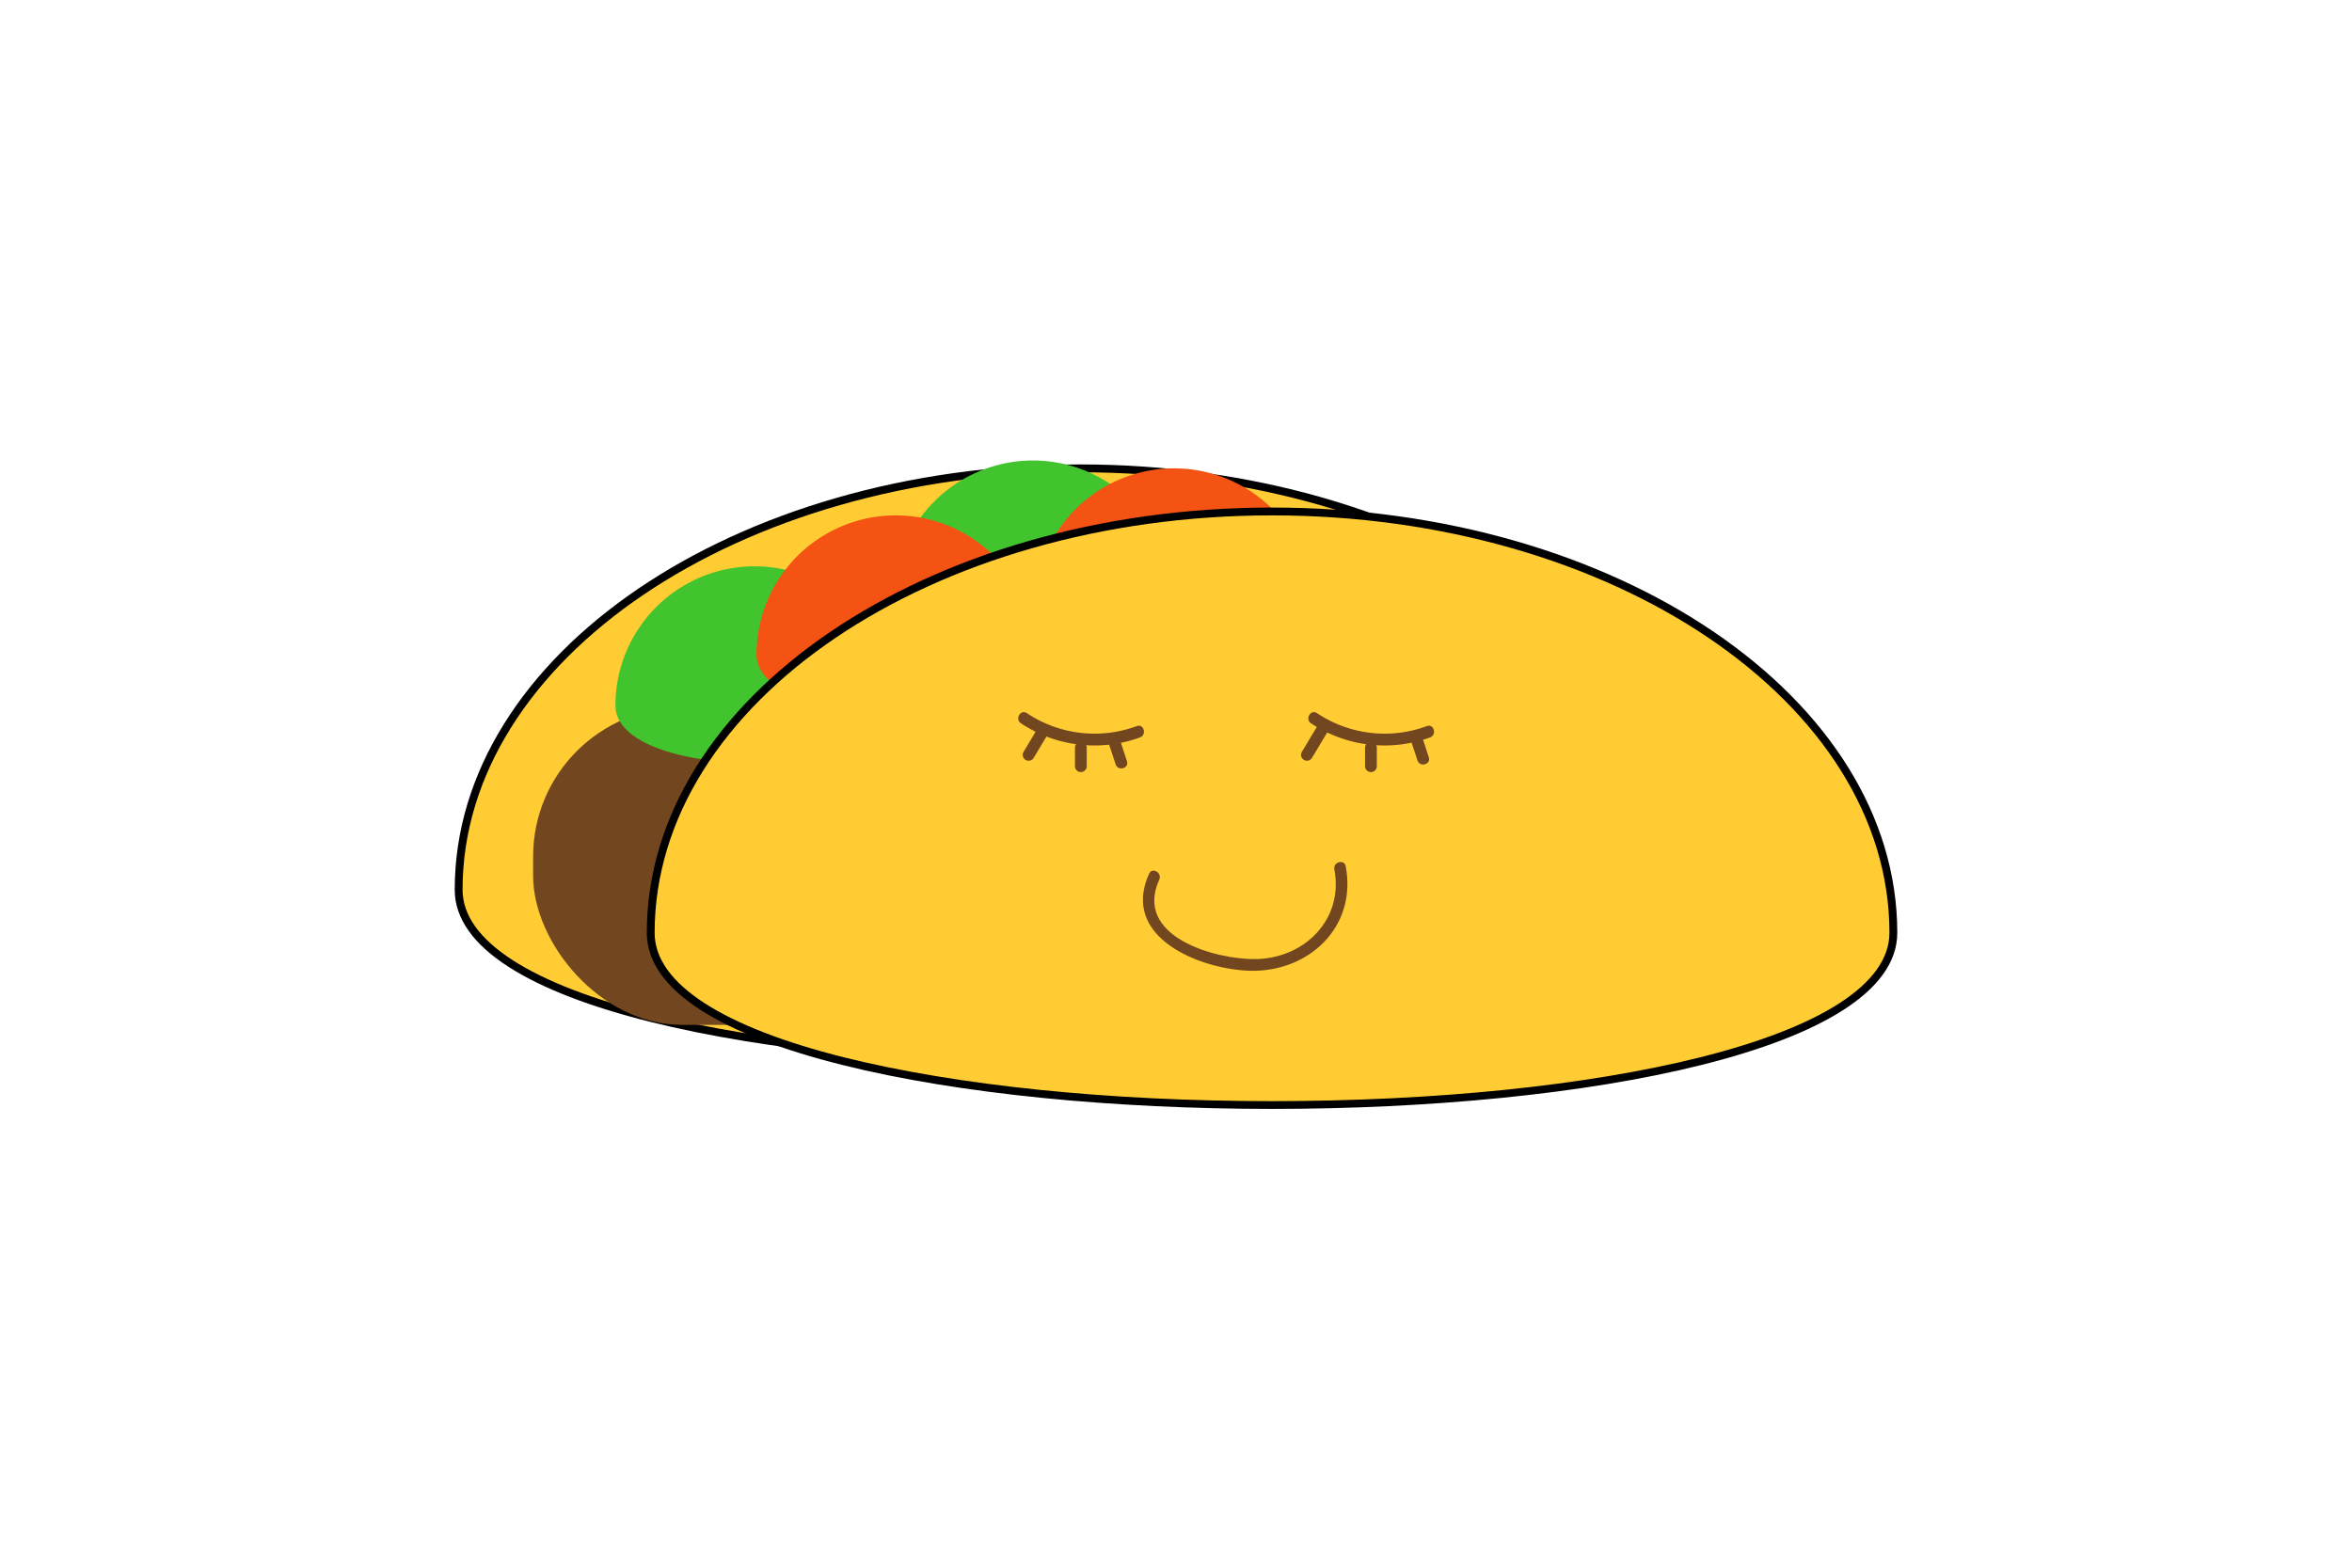 <svg xmlns="http://www.w3.org/2000/svg" viewBox="-116 -117.5 600 400" id="el_rJXeVkWmRoX" height="400" width="600"><style>@-webkit-keyframes el_rJkbNy-XRjX_ryQmiiNnQ_Animation{0%{-webkit-transform: translate(196.791px, 97.205px) scale(1, 1) translate(-196.791px, -97.205px);transform: translate(196.791px, 97.205px) scale(1, 1) translate(-196.791px, -97.205px);}33.33%{-webkit-transform: translate(196.791px, 97.205px) scale(2, 2) translate(-196.791px, -97.205px);transform: translate(196.791px, 97.205px) scale(2, 2) translate(-196.791px, -97.205px);}100%{-webkit-transform: translate(196.791px, 97.205px) scale(0.9, 0.9) translate(-196.791px, -97.205px);transform: translate(196.791px, 97.205px) scale(0.9, 0.9) translate(-196.791px, -97.205px);}}@keyframes el_rJkbNy-XRjX_ryQmiiNnQ_Animation{0%{-webkit-transform: translate(196.791px, 97.205px) scale(1, 1) translate(-196.791px, -97.205px);transform: translate(196.791px, 97.205px) scale(1, 1) translate(-196.791px, -97.205px);}33.33%{-webkit-transform: translate(196.791px, 97.205px) scale(2, 2) translate(-196.791px, -97.205px);transform: translate(196.791px, 97.205px) scale(2, 2) translate(-196.791px, -97.205px);}100%{-webkit-transform: translate(196.791px, 97.205px) scale(0.9, 0.9) translate(-196.791px, -97.205px);transform: translate(196.791px, 97.205px) scale(0.9, 0.9) translate(-196.791px, -97.205px);}}@-webkit-keyframes el_HJ4lEk-mRom_B1rSsoN2X_Animation{0%{-webkit-transform: translate(184px, 82.72px) scale(1, 1) translate(-184px, -82.72px);transform: translate(184px, 82.72px) scale(1, 1) translate(-184px, -82.72px);}33.33%{-webkit-transform: translate(184px, 82.72px) scale(2, 2) translate(-184px, -82.72px);transform: translate(184px, 82.72px) scale(2, 2) translate(-184px, -82.72px);}100%{-webkit-transform: translate(184px, 82.72px) scale(0.9, 0.9) translate(-184px, -82.72px);transform: translate(184px, 82.72px) scale(0.9, 0.9) translate(-184px, -82.72px);}}@keyframes el_HJ4lEk-mRom_B1rSsoN2X_Animation{0%{-webkit-transform: translate(184px, 82.72px) scale(1, 1) translate(-184px, -82.72px);transform: translate(184px, 82.72px) scale(1, 1) translate(-184px, -82.72px);}33.33%{-webkit-transform: translate(184px, 82.72px) scale(2, 2) translate(-184px, -82.72px);transform: translate(184px, 82.72px) scale(2, 2) translate(-184px, -82.72px);}100%{-webkit-transform: translate(184px, 82.72px) scale(0.9, 0.9) translate(-184px, -82.72px);transform: translate(184px, 82.72px) scale(0.9, 0.9) translate(-184px, -82.72px);}}#el_rJXeVkWmRoX *{-webkit-animation-duration: 3s;animation-duration: 3s;-webkit-animation-iteration-count: infinite;animation-iteration-count: infinite;-webkit-animation-timing-function: cubic-bezier(0, 0, 1, 1);animation-timing-function: cubic-bezier(0, 0, 1, 1);}#el_r1BxVkWQRiX{fill: #fc3;-webkit-transform: translate(-248px, -511px);transform: translate(-248px, -511px);}#el_HkIgE1Z7As7{-webkit-transform: translate(-248px, -511px);transform: translate(-248px, -511px);}#el_B1OgVJ-Q0sm{fill: #72461f;}#el_HJKeE1ZmRoQ{fill: #41c42d;-webkit-transform: translate(-248px, -511px);transform: translate(-248px, -511px);}#el_ryceEJb7Cim{fill: #41c42d;-webkit-transform: translate(-248px, -511px);transform: translate(-248px, -511px);}#el_ByixVJZXRim{fill: #f45314;-webkit-transform: translate(-248px, -511px);transform: translate(-248px, -511px);}#el_SknxNyb7Rj7{fill: #f45314;-webkit-transform: translate(-248px, -511px);transform: translate(-248px, -511px);}#el_S16xNJbXAsm{fill: #fc3;-webkit-transform: translate(-248px, -511px);transform: translate(-248px, -511px);}#el_S1AxEkZXRiX{-webkit-transform: translate(-248px, -511px);transform: translate(-248px, -511px);}#el_SJlWEkbQAjQ{fill: #72461f;-webkit-transform: translate(-248px, -511px);transform: translate(-248px, -511px);}#el_BJZZEyWQAjm{fill: #72461f;-webkit-transform: translate(-248px, -511px);transform: translate(-248px, -511px);}#el_HkMW4J-mCjm{fill: #72461f;-webkit-transform: translate(-248px, -511px);transform: translate(-248px, -511px);}#el_rymZVk-XAim{fill: #72461f;-webkit-transform: translate(-248px, -511px);transform: translate(-248px, -511px);}#el_HkEbVyWmAsQ{fill: #72461f;-webkit-transform: translate(-248px, -511px);transform: translate(-248px, -511px);}#el_rJH-4ybQCiX{fill: #72461f;-webkit-transform: translate(-248px, -511px);transform: translate(-248px, -511px);}#el_H1I-41-XRj7{fill: #72461f;-webkit-transform: translate(-248px, -511px);transform: translate(-248px, -511px);}#el_ryPZ4JZmAjX{fill: #72461f;-webkit-transform: translate(-248px, -511px);transform: translate(-248px, -511px);}#el_B1OW4JbXCom{fill: #72461f;-webkit-transform: translate(-248px, -511px);transform: translate(-248px, -511px);}#el_HJ4lEk-mRom_B1rSsoN2X{-webkit-animation-name: el_HJ4lEk-mRom_B1rSsoN2X_Animation;animation-name: el_HJ4lEk-mRom_B1rSsoN2X_Animation;}#el_rJkbNy-XRjX_ryQmiiNnQ{-webkit-animation-name: el_rJkbNy-XRjX_ryQmiiNnQ_Animation;animation-name: el_rJkbNy-XRjX_ryQmiiNnQ_Animation;}</style><defs/><title>taco</title><g id="el_HJ4lEk-mRom_B1rSsoN2X" data-animator-group="true" data-animator-type="2"><g id="el_HJ4lEk-mRom"><path d="M407.5,664.44c-41.71,0-80.56-4-109.41-11.2C257.52,643.08,249,629.83,249,620.5,249,561.22,320.1,513,407.5,513S566,561.22,566,620.5c0,9.33-8.52,22.58-49.09,32.74C488.06,660.46,449.21,664.44,407.5,664.44Z" id="el_r1BxVkWQRiX"/><path d="M407.5,514C494.35,514,565,561.78,565,620.5c0,6.47-4.3,12.51-12.79,18-8.23,5.3-20.19,9.94-35.54,13.79-28.77,7.2-67.54,11.17-109.17,11.17s-80.4-4-109.17-11.17c-15.35-3.85-27.31-8.49-35.54-13.79C254.3,633,250,627,250,620.5,250,561.78,320.65,514,407.5,514m0-2C319.41,512,248,560.58,248,620.5c0,30,79.75,44.94,159.5,44.94S567,650.46,567,620.5C567,560.58,495.59,512,407.5,512Z" id="el_HkIgE1Z7As7"/><g id="el_ByvxVJbm0im"><rect x="20" y="63" width="112" height="81" rx="38.05" id="el_B1OgVJ-Q0sm"/><path d="M360,573.5c0,19.61-71,19.61-71,0a35.5,35.5,0,0,1,71,0Z" id="el_HJKeE1ZmRoQ"/><path d="M431,546.5c0,19.61-71,19.61-71,0a35.5,35.5,0,0,1,71,0Z" id="el_ryceEJb7Cim"/><path d="M396,560.5c0,19.61-71,19.61-71,0a35.5,35.5,0,0,1,71,0Z" id="el_ByixVJZXRim"/><path d="M467,548.5c0,19.61-71,19.61-71,0a35.5,35.5,0,0,1,71,0Z" id="el_SknxNyb7Rj7"/></g><path d="M456.5,675.44c-41.71,0-80.56-4-109.41-11.2C306.52,654.08,298,640.83,298,631.5,298,572.22,369.1,524,456.5,524S615,572.22,615,631.5c0,9.33-8.52,22.58-49.09,32.74C537.06,671.46,498.21,675.44,456.5,675.44Z" id="el_S16xNJbXAsm"/><path d="M456.5,525C543.35,525,614,572.78,614,631.5c0,6.47-4.3,12.51-12.79,18-8.23,5.3-20.19,9.94-35.54,13.79-28.77,7.2-67.54,11.17-109.17,11.17s-80.4-4-109.17-11.17c-15.35-3.85-27.31-8.49-35.54-13.79C303.3,644,299,638,299,631.5,299,572.78,369.65,525,456.5,525m0-2C368.41,523,297,571.58,297,631.5c0,30,79.75,44.94,159.5,44.94S616,661.46,616,631.5C616,571.58,544.59,523,456.5,523Z" id="el_S1AxEkZXRiX"/></g></g><g id="el_rJkbNy-XRjX_ryQmiiNnQ" data-animator-group="true" data-animator-type="2"><g id="el_rJkbNy-XRjX"><path d="M392.44,578.05a33.91,33.91,0,0,0,30.37,3.61c1.8-.65,1-3.55-.8-2.9a31.07,31.07,0,0,1-28.05-3.3c-1.62-1.07-3.12,1.53-1.52,2.59Z" id="el_SJlWEkbQAjQ"/><path d="M466.44,578.05a33.91,33.91,0,0,0,30.37,3.61c1.8-.65,1-3.55-.8-2.9a31.07,31.07,0,0,1-28.05-3.3c-1.62-1.07-3.12,1.53-1.52,2.59Z" id="el_BJZZEyWQAjm"/><path d="M414.73,582.84l1.87,5.68c.6,1.83,3.5,1.05,2.89-.79L417.62,582c-.6-1.82-3.5-1-2.89.8Z" id="el_HkMW4J-mCjm"/><path d="M397,578.85l-3.92,6.54a1.5,1.5,0,0,0,2.59,1.51l3.92-6.54a1.5,1.5,0,0,0-2.59-1.51Z" id="el_rymZVk-XAim"/><path d="M406.23,584.31V589a1.5,1.5,0,0,0,3,0v-4.73a1.5,1.5,0,0,0-3,0Z" id="el_HkEbVyWmAsQ"/><path d="M491.73,581.84l1.87,5.68c.6,1.83,3.5,1.05,2.89-.79L494.62,581c-.6-1.82-3.5-1-2.89.8Z" id="el_rJH-4ybQCiX"/><path d="M468,578.85l-3.92,6.54a1.5,1.5,0,0,0,2.59,1.51l3.92-6.54a1.5,1.5,0,0,0-2.59-1.51Z" id="el_H1I-41-XRj7"/><path d="M480.23,584.31V589a1.5,1.5,0,0,0,3,0v-4.73a1.5,1.5,0,0,0-3,0Z" id="el_ryPZ4JZmAjX"/><path d="M425.14,616.43c-7.43,16.27,13,24.38,25.64,24.76,15,.45,27.47-11.12,24.51-26.67-.36-1.89-3.25-1.09-2.89.8,2.42,12.75-7.56,22.63-19.91,22.89-10.23.21-31.43-5.65-24.76-20.27.8-1.74-1.79-3.27-2.59-1.51Z" id="el_B1OW4JbXCom"/></g></g></svg>